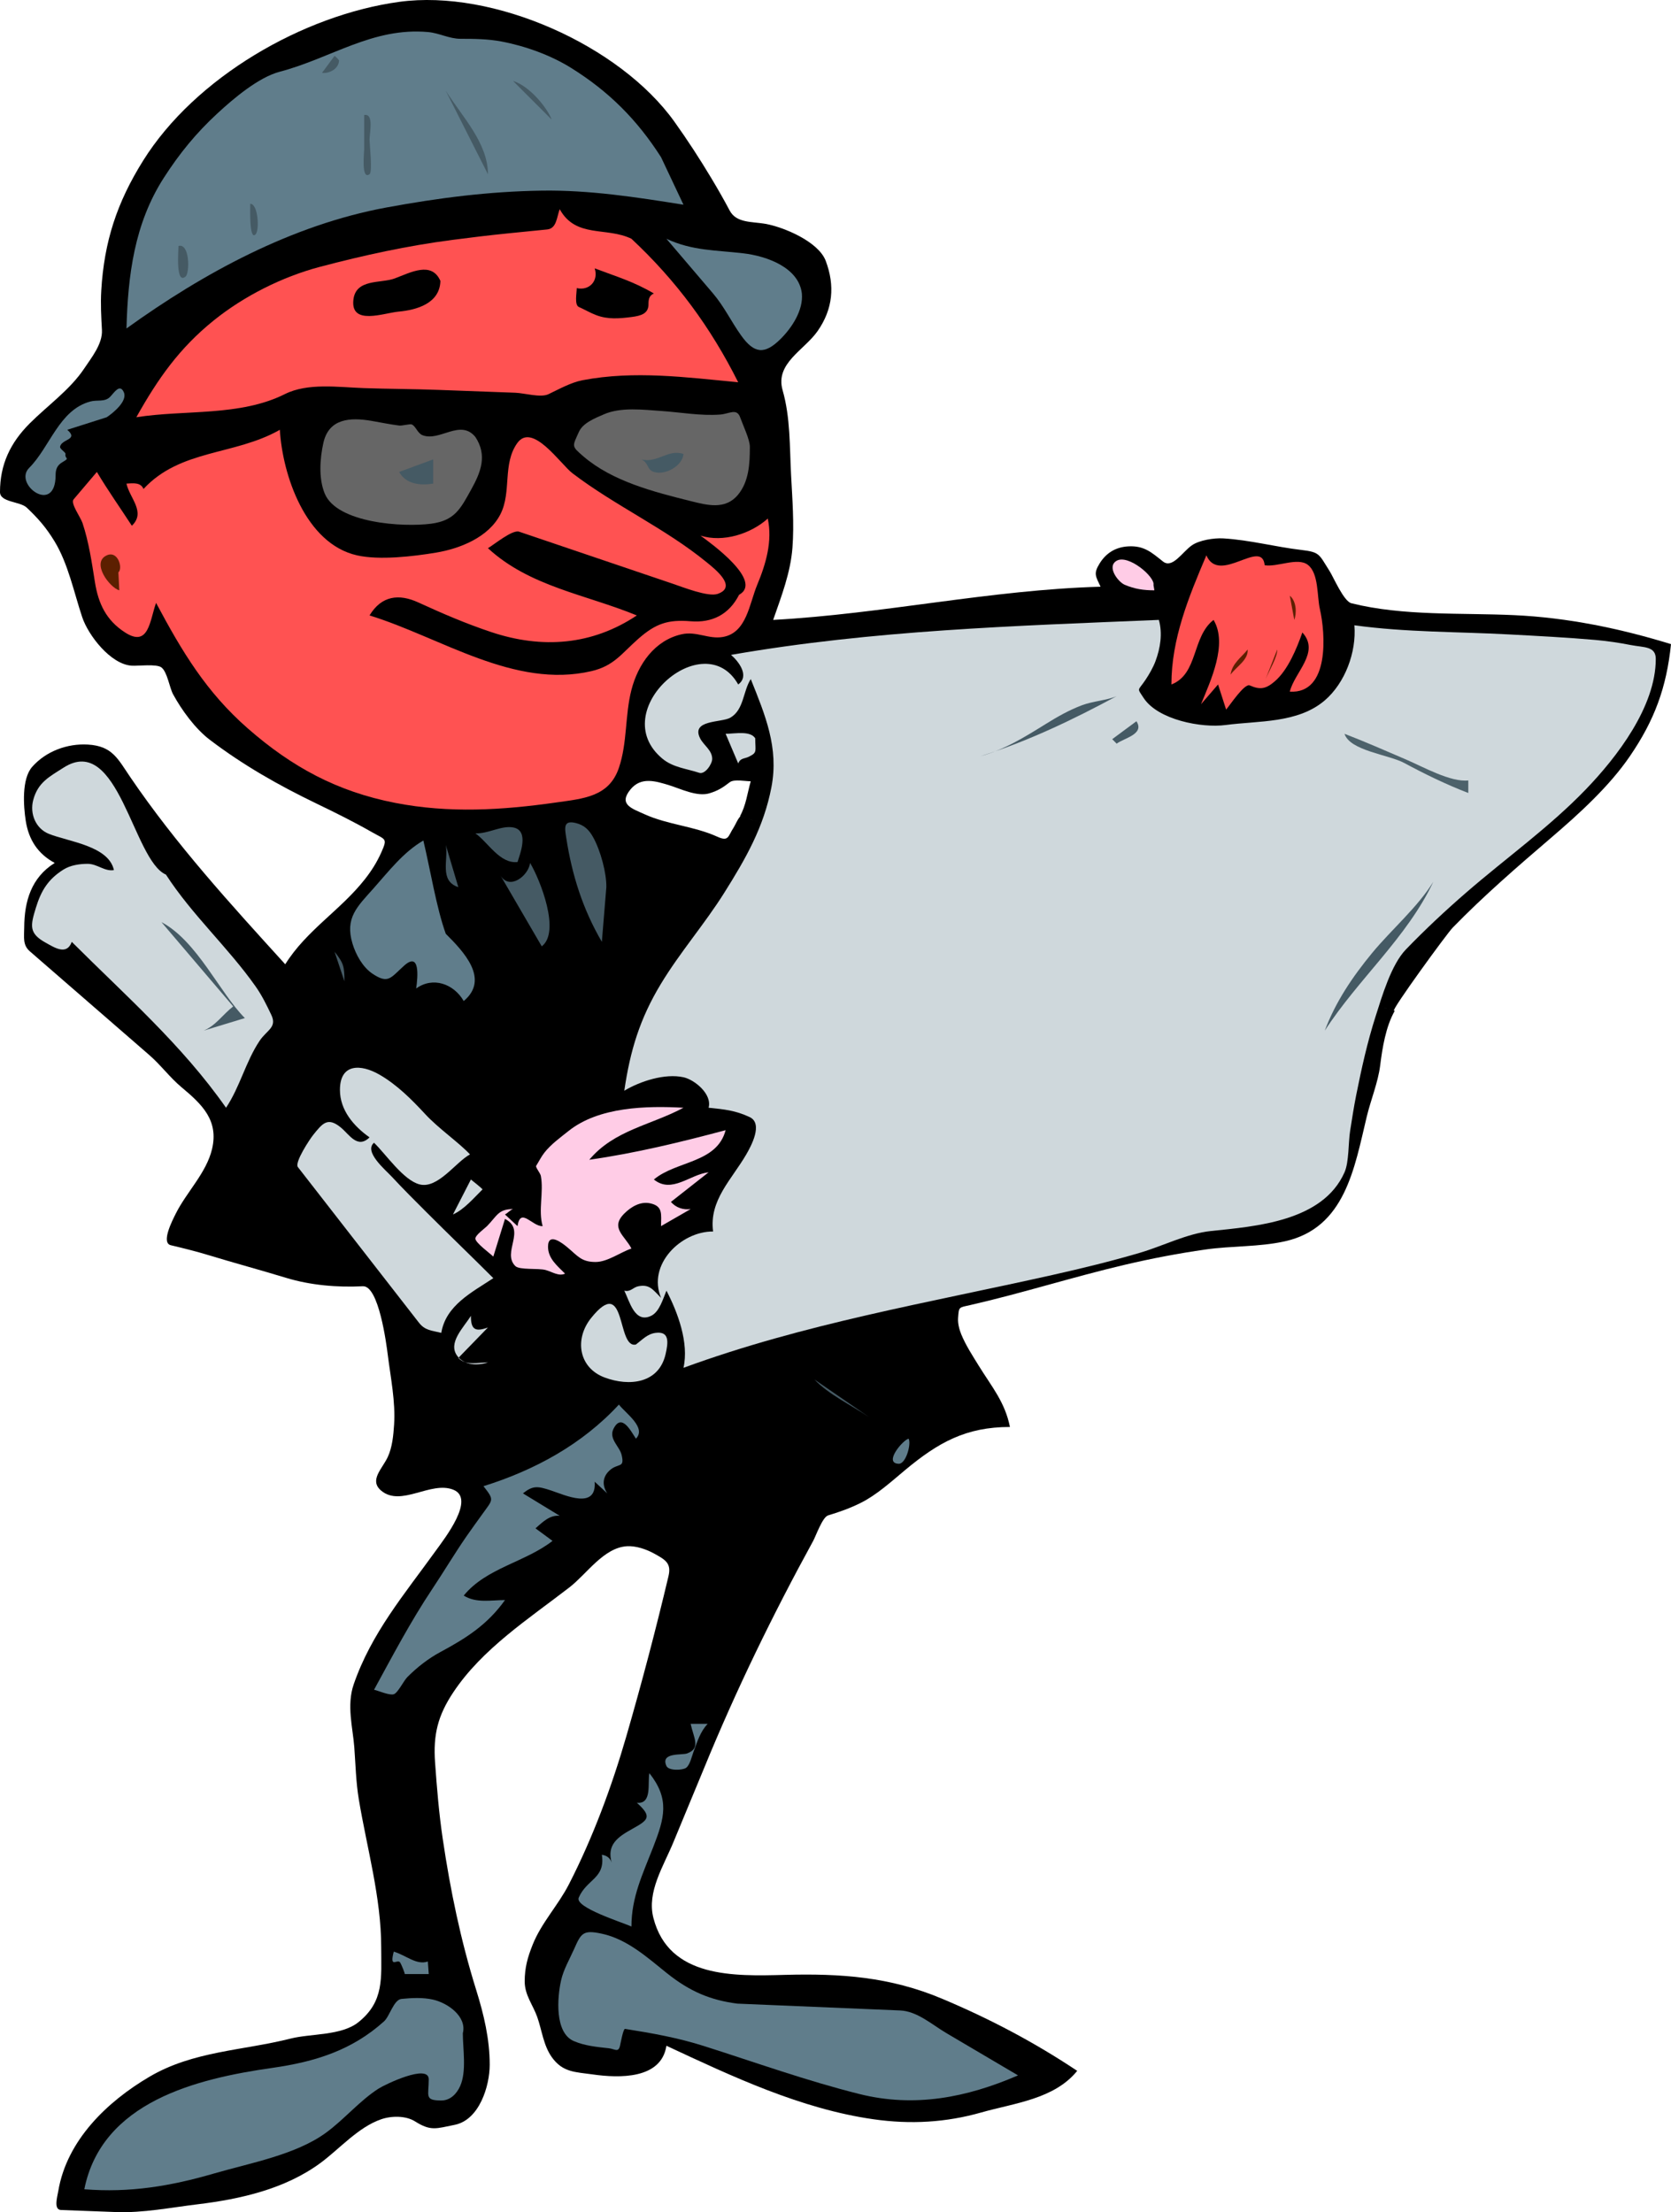 <?xml version="1.0" encoding="UTF-8" standalone="no"?>
<svg
   xmlns:dc="http://purl.org/dc/elements/1.1/"
   xmlns:cc="http://creativecommons.org/ns#"
   xmlns:rdf="http://www.w3.org/1999/02/22-rdf-syntax-ns#"
   xmlns:svg="http://www.w3.org/2000/svg"
   xmlns="http://www.w3.org/2000/svg"
   xmlns:sodipodi="http://sodipodi.sourceforge.net/DTD/sodipodi-0.dtd"
   xmlns:inkscape="http://www.inkscape.org/namespaces/inkscape"
   enable-background="new 0 0 186.3 246.686"
   viewBox="0 0 186.3 246.686"
   xml:space="preserve"
   id="svg2"
   version="1.1"
   inkscape:version="0.91 r13725"
   sodipodi:docname="technic.svg"><sodipodi:namedview
     pagecolor="#ffffff"
     bordercolor="#666666"
     borderopacity="1"
     objecttolerance="10"
     gridtolerance="10"
     guidetolerance="10"
     inkscape:pageopacity="0"
     inkscape:pageshadow="2"
     inkscape:window-width="2068"
     inkscape:window-height="1671"
     id="namedview112"
     showgrid="false"
     inkscape:zoom="6.1292492"
     inkscape:cx="93.150002"
     inkscape:cy="123.343"
     inkscape:window-x="0"
     inkscape:window-y="0"
     inkscape:window-maximized="0"
     inkscape:current-layer="svg2" /><defs
     id="defs4" /><path
     d="m186.3,71.827c-5.691-1.751-11.506-2.954-17.473-3.231-5.945-.276-12.366.12-18.161-1.327-.856-.214-1.99-2.901-2.451-3.623-1.169-1.833-1.042-2.077-3.114-2.319-2.939-.344-5.757-1.116-8.724-1.29-1.014-.059-2.676.188-3.523.793-1.058.756-2.151,2.618-3.202,1.777-1.292-1.034-2.115-1.775-3.852-1.681-1.396.076-2.47.723-3.199,1.9-.703,1.134-.459,1.405.1,2.6-12.274.341-24.257,3.039-36.5,3.7 .915-2.635 1.935-5.25 2.149-8.05 .204-2.664-.012-5.436-.152-8.1-.168-3.186-.066-6.391-.945-9.464-.855-2.994 2.407-4.455 3.897-6.586 1.719-2.458 1.95-5.073.912-7.833-.806-2.142-4.662-3.761-6.701-4.127-1.527-.274-3.257-.067-4.01-1.489-.646-1.221-1.333-2.421-2.044-3.606-1.3-2.168-2.642-4.234-4.11-6.29-6.109-8.552-20.192-14.806-30.667-13.377-10.744,1.467-22.77,8.426-28.571,17.708-2.917,4.667-4.345,9.009-4.669,14.492-.088,1.479-.007,2.912.075,4.39 .085,1.546-1.152,3.064-1.976,4.3-1.572,2.359-4.078,4.123-6.072,6.116-2.179,2.179-3.317,4.597-3.317,7.661 0,1.162 2.237,1.026 2.986,1.738 1.304,1.239 2.163,2.228 3.096,3.759 1.517,2.492 2.163,5.692 3.08,8.443 .676,2.029 3.173,5.283 5.534,5.421 .707.042 2.766-.22 3.304.195 .655.504.895,2.254 1.301,3 .964,1.769 2.469,3.836 4.086,5.065 3.724,2.831 7.655,5.066 11.865,7.098 2.101,1.014 4.19,2.046 6.216,3.205 1.53.874 1.758.65 1.04,2.266-.48,1.08-1.093,2.048-1.82,2.974-2.725,3.47-6.508,5.686-8.887,9.493-6.111-6.723-12.165-13.35-17.286-20.885-1.401-2.062-2.002-3.453-4.714-3.615-2.303-.138-4.697.754-6.219,2.492-1.18,1.348-.964,4.375-.713,6.004 .324,2.106 1.35,3.694 3.231,4.703-2.611,1.628-3.385,4.273-3.4,7.2-.005,1.06-.192,1.945.622,2.652l3.8,3.3 9.508,8.257c1.305,1.134 2.309,2.521 3.626,3.619 2.301,1.918 4.134,3.694 3.385,6.874-.627,2.659-2.835,4.789-4.041,7.197-.401.801-1.667,3.266-.556,3.53 1.413.336 2.823.686 4.212,1.108 2.864.874 5.752,1.65 8.616,2.523 2.74.836 5.737,1.09 8.58.945 1.78-.091 2.629,6.444 2.778,7.63 .322,2.578.878,5.233.705,7.834-.079,1.185-.2,2.497-.708,3.585-.619,1.324-2.101,2.589-.728,3.744 2.207,1.858 5.524-1.111 8.042-.104 2.502,1.002-.957,5.416-1.968,6.819-3.491,4.847-7.168,9.171-9.139,14.884-.811,2.352-.095,4.856.065,7 .142,1.893.181,3.885.506,5.834 .905,5.431 2.494,10.943 2.494,16.478 0,3.43.354,6.045-2.543,8.364-1.892,1.515-5.293,1.251-7.557,1.824-5.337,1.352-10.835,1.374-15.741,4.259-4.701,2.766-9.208,7.073-10.16,12.741-.109.648-.544,2.083.306,2.115l6.134.23c3.035.114 6.085-.503 9.094-.865 4.78-.576 9.763-1.71 13.689-4.604 2.147-1.581 4.193-3.983 6.776-4.877 1.141-.395 2.739-.417 3.777.237 1.765,1.114 2.346.798 4.42.383 2.757-.551 3.903-4.341 3.903-6.704 0-2.855-.654-5.602-1.5-8.316-1.736-5.569-2.884-11.107-3.737-16.877-.417-2.813-.652-5.667-.854-8.503-.221-3.082.294-5.223 2.042-7.846 3.233-4.852 8.408-8.186 12.955-11.701 1.909-1.477 3.806-4.42 6.395-4.573 .99-.059 2.144.33 3,.801 1.295.711 1.975,1.087 1.63,2.542-1.424,6.007-2.988,11.94-4.704,17.869-1.616,5.585-3.745,11.33-6.403,16.501-1.203,2.34-3.053,4.266-4.034,6.716-.564,1.41-.889,2.574-.889,4.096 0,1.537.916,2.604 1.4,3.976 .525,1.489.685,3.16 1.629,4.482 1.221,1.706 2.613,1.64 4.571,1.918 2.902.413 7.63.561 8.2-3.199 7.33,3.422 15.014,7.051 23.099,8.199 4.121.586 8.063.362 12.02-.764 3.675-1.045 8.114-1.475 10.682-4.637-4.826-3.212-9.73-5.795-15.061-8.04-5.814-2.45-11.316-2.829-17.537-2.662-5.664.152-12.924.372-14.653-6.347-.752-2.923 1.132-5.763 2.253-8.504s2.273-5.457 3.393-8.193c3.547-8.672 7.662-17.125 12.162-25.339 .31-.564 1.036-2.659 1.669-2.853 1.303-.396 2.438-.795 3.653-1.403 1.775-.888 3.405-2.379 4.928-3.648 3.704-3.089 6.789-4.81 11.692-4.81-.56-2.791-2.036-4.489-3.483-6.836-.704-1.143-1.422-2.237-1.938-3.477-.219-.524-.403-1.239-.363-1.807 .093-1.305.061-1.177 1.316-1.463 5.801-1.324 11.473-3.14 17.266-4.5 2.989-.702 5.964-1.271 9.004-1.705 2.933-.419 5.965-.272 8.849-.913 6.711-1.489 7.753-8.158 9.13-13.904 .442-1.842 1.264-3.838 1.494-5.688 .246-1.981.627-4.35 1.625-6.107-24.306-7.225-48.611-14.45-72.917-21.675-.17-.051-.65,1.027-.782,1.225-.65.975-.526,1.62-1.828,1.028-2.59-1.178-5.525-1.33-8.101-2.5-1.416-.644-2.962-1.086-1.571-2.778 1.169-1.421 2.774-.931 4.297-.463 1.284.395 3.131,1.324 4.506.9 .96-.296 1.461-.618 2.261-1.234 .478-.367 1.738-.104 2.336-.104-.38,1.326-.52,2.672-1.201,3.9 24.306,7.225 48.611,14.45 72.917,21.675-.29-.086 5.885-8.577 6.551-9.259 3.481-3.573 7.209-6.795 10.996-10.041 3.091-2.65 6.451-5.7 8.753-9.07 2.74-4.005 4.089-7.657 4.585-12.501"
     fill-rule="evenodd"
     id="path6" /><path
     d="m73.7,17.527 2.5,5.3c-5.25-.837-10.455-1.648-15.789-1.569-5.897.087-11.533.811-17.329,1.88-10.556,1.948-20.386,7.301-28.981,13.489 .16-5.926.877-11.686 4.161-16.796 1.749-2.721 3.6-4.991 5.978-7.186 1.79-1.652 4.573-4.022 6.954-4.648 5.728-1.507 10.37-4.982 16.538-4.422 1.261.114 2.343.752 3.624.752 1.515,0 3.05.017 4.546.3 2.669.505 5.5,1.525 7.803,2.965 4.201,2.626 7.328,5.766 9.995,9.935"
     fill="#ff7f00"
     id="path8"
     style="fill:#607d8b;fill-opacity:1" /><path
     d="m37.801,6.727c-.013.914-1.044,1.5-1.9,1.4l1.4-1.9c.232.156.505.514.5.5"
     fill="#5c1f00"
     id="path10"
     style="fill:#455a64;fill-opacity:1" /><path
     d="m61.5,13.327-4.3-4.3c1.848.559 3.818,3.003 4.3,4.3"
     fill="#5c1f00"
     id="path12"
     style="fill:#455a64;fill-opacity:1" /><path
     d="m54.4,19.427-4.7-9.3c1.834,2.886 4.7,5.821 4.7,9.3"
     fill="#5c1f00"
     id="path14"
     style="fill:#455a64;fill-opacity:1" /><path
     d="m40.601,12.827c1.115-.213.6,1.999.6,2.752 0,.457.349,3.591 0,3.848-.947.695-.6-2.44-.6-2.752v-3.848"
     fill="#5c1f00"
     id="path16"
     style="fill:#455a64;fill-opacity:1" /><path
     d="m31.2,14.227-2.676,5.749 2.676-5.749"
     fill="#5c1f00"
     id="path18" /><path
     d="m27.9,22.727c.874-.022 1.047,2.916.6,3.4-.729.788-.6-2.996-.6-3.4"
     fill="#5c1f00"
     id="path20"
     style="fill:#455a64;fill-opacity:1" /><path
     d="m70.4,26.626c4.999,4.667 8.842,9.885 11.9,16-5.795-.551-11.571-1.329-17.344-.229-1.31.25-2.623.998-3.816,1.563-.867.411-2.671-.127-3.694-.165l-8.596-.318c-2.767-.103-5.534-.104-8.3-.2-2.833-.098-6.233-.608-8.783.667-5.03,2.516-11.141,1.726-16.567,2.583 2.405-4.294 4.791-7.705 8.655-10.815 3.354-2.701 7.62-4.848 11.803-5.953 4.915-1.298 9.752-2.355 14.795-3.009 2.069-.269 4.145-.522 6.22-.73l4.337-.434c1.04-.104 1.057-1.342 1.39-2.259 1.809,3.268 5.192,1.938 8,3.299"
     fill="#ffcce6"
     id="path22"
     style="fill:#ff5252;fill-opacity:1" /><path
     d="m89.4,32.727c.173,1.855-1.092,3.791-2.345,5.044-1.811,1.812-2.975,1.669-4.426-.363-1.136-1.591-1.879-3.215-3.161-4.718l-5.168-6.063c2.883,1.346 5.489,1.257 8.577,1.621 2.614.307 6.185,1.58 6.523,4.479"
     fill="#ff7f00"
     id="path24"
     style="fill:#607d8b;fill-opacity:1" /><path
     d="m19.9,27.427c1.268-.339 1.259,2.998.8,3.4-1.146,1.004-.8-2.972-.8-3.4"
     fill="#5c1f00"
     id="path26"
     style="fill:#455a64;fill-opacity:1" /><path
     d="m49.101,31.327c-.068,2.494-2.602,3.236-4.686,3.426-1.616.147-5.345,1.589-5.015-1.326 .269-2.377 3.064-1.799 4.608-2.378 1.769-.663 4.115-1.954 5.093.278"
     id="path28" /><path
     d="m72.9,32.727c-.527.229-.6.643-.6,1.2 0,1.028-.787,1.286-1.908,1.426-1.343.168-2.599.284-3.9-.204-.681-.255-1.294-.623-1.958-.918-.509-.227-.233-1.577-.233-2.104 1.404.327 2.456-.823 2-2.2 2.393.904 4.35,1.47 6.599,2.8"
     id="path30" /><path
     d="m11.9,46.527-4.4,1.4c1.322,1.149-.677,1.013-.8,1.9-.035.253.637.6.601.8-.104.573.562.393-.319.896-.604.345-.782.801-.782,1.454 0,4.532-4.763,1.014-2.95-.8 2.321-2.323 3.33-6.453 6.8-7.4 .795-.217 1.619.081 2.213-.513 .463-.464 1.084-1.529 1.537-.537 .459,1.003-1.207,2.333-1.9,2.8"
     fill="#ff7f00"
     id="path32"
     style="fill:#607d8b;fill-opacity:1" /><path
     d="m83.601,49.827c0,1.838-.084,3.86-1.331,5.355-1.416,1.7-3.44,1.152-5.307.685-4.046-1.011-8.66-2.179-11.909-4.965-1.38-1.184-1.244-1.099-.513-2.742 .455-1.023 1.855-1.551 2.792-1.961 1.886-.826 4.376-.506 6.367-.373 2.186.147 4.405.566 6.601.4 1.006-.076 1.838-.748 2.218.31 .347.964 1.077,2.47 1.082,3.291"
     fill="#666"
     id="path34" /><path
     d="m53,48.727c1.343,2.045.624,3.898-.47,5.867-1.186,2.134-1.819,3.452-4.457,3.804-3.115.416-10.511-.05-11.873-3.37-.694-1.694-.531-3.913-.148-5.634 .604-2.715 2.948-2.875 5.349-2.466 1.042.178 2.058.395 3.108.526 .311.039 1.199-.203 1.392-.126 .449.179.644.982 1.2,1.2 1.927.754 4.213-1.854 5.899.199"
     fill="#666"
     id="path36" /><path
     d="m82.4,66.327c2.746-1.528-3.198-5.794-4.299-6.6 2.521.792 5.591-.192 7.5-1.9 .534,2.526-.207,5.054-1.18,7.388-.882,2.117-1.172,5.349-3.821,5.813-1.599.28-2.942-.672-4.601-.3-3.012.675-4.864,3.339-5.6,6.2-.734,2.854-.443,5.886-1.4,8.7-1.1,3.233-3.954,3.422-6.988,3.856-6.038.862-11.938,1.22-17.961.044-6.458-1.26-11.491-3.986-16.413-8.292-4.645-4.064-7.35-8.593-10.237-14.008-.705,1.963-.803,5.005-3.445,3.306-2.097-1.347-2.99-3.192-3.376-5.646-.346-2.193-.676-4.45-1.378-6.56-.225-.675-1.372-2.198-.993-2.645l2.593-3.056c1.221,2.055 2.598,3.995 3.899,6 1.594-1.521-.247-3.071-.6-4.7 .724-.039 1.58-.171 1.899.6 4.115-4.458 10.174-3.728 15.2-6.6 .296,5.006 2.84,12.694 8.601,14 2.509.569 6.279.118 8.8-.3 2.672-.443 5.892-1.712 7.2-4.3 1.259-2.492.202-5.583 1.871-7.918 1.684-2.359 4.821,2.352 6.157,3.369 4.763,3.627 10.336,6.138 14.967,9.927 .908.744 3.481,2.749 1.205,3.523-1.059.36-3.836-.743-4.989-1.133l-12.645-4.285-4.487-1.521c-.752-.255-2.776,1.434-3.479,1.839 4.645,4.289 10.917,5.16 16.6,7.5-4.979,3.321-10.541,3.753-16.222,1.859-2.824-.941-5.439-2.07-8.137-3.307-2.154-.987-4.094-.777-5.441,1.448 7.936,2.442 16.13,8.219 24.751,6.208 2.515-.586 3.371-1.989 5.242-3.626 1.908-1.669 3.268-2.144 5.808-1.932 2.368.196 4.268-.729 5.399-2.951"
     fill="#ffcce6"
     id="path38"
     style="fill:#ff5252;fill-opacity:1" /><path
     d="m76.2,50.626c-.096,1.327-2.052,2.409-3.3,2-.824-.27-.522-.985-1.4-1.4 1.793.461 3.016-1.2 4.7-.6"
     fill="#5c1f00"
     id="path40"
     style="fill:#455a64;fill-opacity:1" /><path
     d="m48.301,53.927c-1.433.23-3.034.082-3.801-1.3l3.801-1.4v2.7"
     fill="#5c1f00"
     id="path42"
     style="fill:#455a64;fill-opacity:1" /><path
     d="m13.2,63.827 .101,2c-1.078-.296-3.173-3.092-1.4-3.9 1.259-.574 1.825,1.447 1.299,1.9"
     fill="#5c1f00"
     id="path44" /><path
     d="m141,63.027c1.4.242 3.656-.912 4.801-.05 1.242.935 1.023,3.52 1.354,4.947 .61,2.639 1.133,9.465-3.354,9.203 .524-2.17 3.415-4.39 1.4-6.6-.631,1.794-1.609,4.191-3.082,5.456-.97.832-1.614.969-2.784.448-.582-.258-2.191,2.18-2.634,2.696l-.9-2.8-1.9,2.2c1.051-2.578 3.014-6.699 1.4-9.4-2.441,1.893-1.691,6.027-4.699,7.2 0-5.096 1.928-9.77 3.898-14.4 1.441,3.319 6.189-1.955 6.5,1.1"
     fill="#ffcce6"
     id="path46"
     style="fill:#ff5252;fill-opacity:1" /><path
     d="m128.601,65.227 .1.6c-1.2,0-2.205-.144-3.318-.623-.715-.307-2.046-2.016-.883-2.677 1.296-.737 4.298,1.804 4.101,2.7"
     fill="#ffcce6"
     id="path48" /><path
     d="m144.3,69.126-.5-2.7c.768.635.768,1.974.5,2.7"
     fill="#5c1f00"
     id="path50" /><path
     d="m129.201,69.126c.431,1.52.162,3.163-.378,4.608-.265.707-.701,1.463-1.122,2.092-.848,1.265-.963.83-.201,2 1.593,2.448 6.481,3.376 9.145,3.021 3.662-.489 8.051-.173 11.05-2.743 2.259-1.937 3.552-5.372 3.306-8.378 5.767.795 11.488.707 17.285,1.021 3.198.173 6.392.333 9.582.614 1.313.116 2.641.31 3.934.565 1.462.288 2.801.104 2.801,1.55 0,5.317-4.313,10.931-7.801,14.55-4.07,4.224-8.884,7.646-13.304,11.477-2.353,2.039-4.59,4.131-6.753,6.37-1.639,1.696-2.671,5.246-3.378,7.46-.929,2.905-1.571,5.819-2.169,8.808-.265,1.321-.462,2.651-.675,3.981-.206,1.281-.11,3.446-.622,4.604-2.426,5.483-9.892,6.022-14.907,6.548-2.662.279-5.36,1.68-7.949,2.438-3.22.943-6.418,1.724-9.693,2.459-13.927,3.124-27.697,5.422-41.15,10.356 .624-2.795-.635-6.169-1.899-8.602-.374.872-.771,2.352-1.7,2.801-1.839.89-2.406-1.611-3-2.801 .722.171.962-.385 1.6-.5 1.226-.222 1.567.367 2.5,1.301-1.561-3.693 2.213-7.426 5.8-7.4-.462-3.481 2.06-5.771 3.701-8.6 .527-.91 1.911-3.437.374-4.159-1.577-.741-2.828-.866-4.575-1.041 .416-1.531-1.583-3.134-2.8-3.4-2.091-.458-4.839.448-6.6,1.5 .652-4.47 1.729-8.023 4.077-11.907 2.14-3.54 4.872-6.667 7.063-10.155 2.407-3.834 4.405-7.309 5.264-11.786 .844-4.406-.697-8.037-2.303-12.051-.866,1.326-.76,3.435-2.282,4.304-.999.571-4.411.212-3.369,2.296 .394.788 1.35,1.323 1.35,2.3 0,.562-.794,1.769-1.45,1.55-1.398-.467-2.915-.586-4.106-1.58-6.39-5.329 4.643-15.008 8.456-8.271 1.293-.947.064-2.551-.8-3.3 15.845-2.756 31.665-3.231 47.698-3.9"
     fill="#f0e8c4"
     id="path52"
     style="fill:#cfd8dc;fill-opacity:1" /><path
     d="m139.101,72.427c.102,1.161-1.305,1.95-1.9,2.8 .157-1.248 1.188-1.902 1.9-2.8"
     fill="#5c1f00"
     id="path54" /><path
     d="m142.4,72.427-1.299,3.3c.387-.913 1.346-2.523 1.299-3.3"
     fill="#5c1f00"
     id="path56" /><path
     d="m124.5,77.626c-4.858,2.619-9.932,5.054-15.199,6.7 2.656-.708 4.979-2.157 7.301-3.6 1.299-.807 2.604-1.551 4.036-2.088 1.211-.454 2.838-.556 3.862-1.012"
     fill="#5c1f00"
     id="path58"
     style="fill:#455a64;fill-opacity:1" /><path
     d="m124.5,82.927-.5-.5 2.701-2c.947,1.459-1.419,1.883-2.201,2.5"
     fill="#5c1f00"
     id="path60"
     style="fill:#455a64;fill-opacity:1" /><path
     d="m84.201,82.327c0,1.461.26,1.572-.7,2.05-.516.256-.937.125-1.2.75l-1.4-3.3c1.105-.014 2.742-.363 3.3.5"
     fill="#f0e8c4"
     id="path62"
     style="fill:#cfd8dc;fill-opacity:1" /><path
     d="m163.701,87.027v1.4c-2.449-.941-4.842-2.107-7.15-3.35-1.729-.931-6.05-1.355-6.65-3.25 2.305.886 4.581,1.89 6.847,2.862 1.935.831 4.988,2.557 6.953,2.338"
     fill="#5c1f00"
     id="path64"
     style="fill:#455a64;fill-opacity:0.941" /><path
     d="m18.5,97.527c2.923,4.514 6.901,8.083 9.99,12.459 .7.992 1.242,2.095 1.761,3.191 .662,1.397-.502,1.68-1.306,2.883-1.561,2.338-2.174,5.112-3.745,7.466-4.9-7.003-11.191-12.494-17.2-18.5-.558,1.559-1.947.624-2.899.1-1.918-1.057-1.706-1.92-1.101-3.9 .581-1.898 1.357-3.187 3.093-4.271 .764-.477 1.79-.629 2.673-.629 1.082,0 1.882.87 2.934.7-.584-2.709-5.063-3.166-7.244-4.038-1.497-.598-2.147-2.271-1.756-3.761 .52-1.98 1.783-2.601 3.393-3.631 6.118-3.915 7.744,10.359 11.407,11.931"
     fill="#f0e8c4"
     id="path66"
     style="fill:#cfd8dc;fill-opacity:1" /><path
     d="m67.601,98.927c-.167,2.033-.333,4.067-.5,6.1-2.129-3.65-3.33-7.446-3.969-11.597-.168-1.091-.36-2.01 1.076-1.651 .928.232 1.459.749 1.922,1.582 .839,1.51 1.5,4.014 1.471,5.566"
     fill="#dfbfbf"
     id="path68"
     style="fill:#455a64;fill-opacity:1" /><path
     d="m57.7,96.126c-1.981.215-3.288-2.205-4.7-3.2 1.419.071 2.912-.918 4.25-.65 1.783.358.708,2.994.45,3.85"
     fill="#dfbfbf"
     id="path70"
     style="fill:#455a64;fill-opacity:1" /><path
     d="m49.7,104.126c1.954,1.951 4.94,5.044 2,7.5-1.107-1.917-3.428-2.756-5.3-1.4 .184-1.292.448-4.146-1.341-2.548-1.508,1.347-1.746,2.091-3.525.904-1.095-.73-1.861-2.125-2.233-3.356-.868-2.867.527-4.121 2.324-6.141 1.7-1.91 3.335-4.059 5.575-5.359 .793,3.329 1.459,7.513 2.5,10.4"
     fill="#9f4040"
     id="path72"
     style="fill:#607d8b;fill-opacity:1" /><path
     d="m51.101,98.927c-2.163-.702-1.088-3.064-1.4-4.7 .466,1.566.933,3.133 1.4,4.7"
     fill="#9f4040"
     id="path74"
     style="fill:#455a64;fill-opacity:1" /><path
     d="m60.4,105.527-4.6-7.9c1.016,1.695 3.127.016 3.3-1.4 1.136,1.898 3.421,7.695 1.3,9.3"
     fill="#dfbfbf"
     id="path76"
     style="fill:#455a64;fill-opacity:1" /><path
     d="m159.8,98.327c-2.929,6.218-8.384,10.854-12.1,16.6 1.202-3.208 3.091-6.001 5.263-8.641 2.15-2.612 5.095-5.119 6.837-7.959"
     fill="#5c1f00"
     id="path78"
     style="fill:#455a64;fill-opacity:1" /><path
     d="m27.301,113.527-4.601,1.4c1.354-.551 2.165-1.833 3.3-2.7l-8-9.4c3.991,2.112 6.501,7.904 9.301,10.7"
     fill="#5c1f00"
     id="path80"
     style="fill:#455a64;fill-opacity:1" /><path
     d="m38.4,109.427-1.1-3.3c1.026,1.305 1.1,1.648 1.1,3.3"
     fill="#9f4040"
     id="path82"
     style="fill:#455a64;fill-opacity:1" /><path
     d="m52.4,128.727c-1.607.877-3.582,3.855-5.608,3.349-1.811-.453-3.769-3.372-5.092-4.648-1.171.994 1.263,3.014 1.997,3.804 1.267,1.365 2.583,2.675 3.9,3.992 2.451,2.453 4.951,4.853 7.403,7.305-2.372,1.573-5.293,3.02-5.8,6.1-1.118-.279-1.815-.263-2.495-1.137l-3.235-4.159-8.45-10.865-1.809-2.325c-.399-.514 1.331-3.117 1.689-3.564 1.063-1.327 1.629-2.056 3.1-.85 .942.772 1.847,2.424 3.2,1.1-1.761-1.243-3.3-3.03-3.3-5.292 0-2.999 2.37-2.876 4.4-1.707 1.951,1.124 3.588,2.762 5.1,4.399 1.493,1.615 3.743,3.155 5,4.498"
     fill="#f0e8c4"
     id="path84"
     style="fill:#cfd8dc;fill-opacity:1" /><path
     d="m76.2,123.526c-3.626,1.946-7.728,2.486-10.5,5.8 5.146-.732 10.181-1.962 15.2-3.299-.977,3.697-5.482,3.392-8,5.5 2.012,1.624 4.042-.587 6.1-.801l-4.199,3.301c.556.638 1.362.911 2.199.799l-3.3,1.9c0-1.298.261-2.249-1.25-2.55-1.081-.216-2.102.402-2.85,1.15-1.607,1.606.07,2.464.8,3.899-1.245.422-2.664,1.5-4,1.5-1.567,0-1.97-.651-3.1-1.6-.551-.463-2.2-1.789-2.2-.101 0,1.315 1.041,2.14 1.899,3.001-.691.324-1.411-.19-2.15-.4-.814-.231-2.929.02-3.4-.451-1.521-1.521 1.271-4.021-1.149-5.25l-1.301,4.201c-.367-.367-1.975-1.526-2-2-.021-.388 1.063-1.156 1.301-1.4 1.126-1.154 1.255-1.9 2.899-1.9-.328.107-.587.446-.899.6l1.399,1.301c.318-2.188 1.673.078 2.8,0-.509-1.784.138-3.773-.199-5.6-.056-.304-.618-.973-.526-1.118 .303-.485.573-1.032.926-1.481 .734-.935 1.769-1.676 2.688-2.411 3.387-2.708 8.724-2.816 12.812-2.59"
     fill="#ffcce6"
     id="path86" /><path
     d="m53.801,132.627c-.963.947-2.042,2.237-3.301,2.799l2-3.898c.384.301 1.192.959 1.301,1.099"
     fill="#f0e8c4"
     id="path88"
     style="fill:#cfd8dc;fill-opacity:1" /><path
     d="m70.9,149.926c.712-.53 1.268-1.18 2.2-1.299 1.553-.198 1.414,1.052 1.1,2.4-.753,3.23-4.019,3.614-6.792,2.577-2.884-1.077-3.396-4.27-1.507-6.628 3.995-4.99 2.815,3.47 4.999,2.95"
     fill="#f0e8c4"
     id="path90"
     style="fill:#cfd8dc;fill-opacity:1" /><path
     d="m54.4,148.027-3.3,3.398c.847.901 2.19.5 3.3.5-1.144.364-2.604.335-3.4-.699-1.14-1.48.723-3.217 1.5-4.5 0,1.475.421,1.846 1.9,1.301"
     fill="#f0e8c4"
     id="path92"
     style="fill:#cfd8dc;fill-opacity:1" /><path
     d="m50.5,154.627c-1.96,0-3.715.11-4.1,2.4-.348,2.071.8,4.397.8,6.499 0,1.188-1.04,1.795-1.522.508-.293-.785-.478-1.642-.478-2.475 0-1.845.084-3.909-.2-5.733 1.855,0 1.656-.719 1.301-2.4-.299-1.414-.826-2.836-1.301-4.199 1.607,1.607 3.744,4.488 5.5,5.4"
     fill="#9f4040"
     id="path94"
     style="fill:#607d8b;fill-opacity:0" /><path
     d="m90.8,153.826 6.1,4.201c-1.936-1.3-4.55-2.548-6.1-4.201"
     fill="#9f4040"
     id="path96"
     style="fill:#455a64;fill-opacity:1" /><path
     d="m70.9,160.426c-.535-.782-1.582-2.927-2.5-1.1-.558,1.109.67,1.957.9,2.9 .388,1.591-.419.842-1.4,1.801-.732.716-.771,1.627-.2,2.5l-1.399-1.301c.238,3.162-3.302,1.497-4.867.978-1.502-.498-2.022-.562-3.133.323l4.1,2.5c-1.124-.114-1.917.722-2.7,1.398l1.9,1.4c-3.061,2.386-7.398,3.021-9.9,6.1 1.394.871 3.045.5 4.601.5-1.946,2.726-4.281,4.223-7.197,5.791-1.362.732-2.592,1.698-3.681,2.787-.425.424-1.059,1.771-1.522,1.922-.48.156-1.689-.384-2.2-.5 2.06-3.775 4.09-7.635 6.478-11.215 1.298-1.946 2.493-3.959 3.822-5.885 .585-.848 1.198-1.678 1.797-2.516 1.164-1.629 1.337-1.513.103-3.084 5.714-1.786 11.005-4.665 15.1-9.1 .743.971 3.106,2.57 1.898,3.801"
     fill="#9f4040"
     id="path98"
     style="fill:#607d8b;fill-opacity:1" /><path
     d="m101.3,160.426c.32.535-.279,2.826-1.1,2.801-1.74-.054.452-2.643 1.1-2.801"
     fill="#9f4040"
     id="path100"
     style="fill:#607d8b;fill-opacity:1" /><path
     d="m78.9,192.227c-.836.875-1.163,2.001-1.578,3.107-.178.473-.397,1.483-.823,1.793-.396.289-1.951.351-2.199-.201-.696-1.548 1.723-1.185 2.3-1.398 1.571-.582.74-1.715.399-3.301h1.901"
     fill="#9f4040"
     id="path102"
     style="fill:#607d8b;fill-opacity:1" /><path
     d="m70.4,214.826c-1.146-.507-6.341-2.135-5.877-3.219 .89-2.08 2.989-2.127 2.578-4.781 .534.071.954.379 1.1.9-.581-2.018.67-2.883 2.267-3.771 1.789-.994 2.3-1.342.533-2.929 1.752.192 1.173-2.283 1.4-3.301 2.288,2.914 1.691,4.991.418,8.268-1.168,3.005-2.419,5.549-2.419,8.833"
     fill="#9f4040"
     id="path104"
     style="fill:#607d8b;fill-opacity:1" /><path
     d="m82.201,223.426 18.154.761c1.898.08 3.546,1.574 5.147,2.52l7.997,4.72c-5.68,2.454-11.499,3.624-17.674,2.081-5.893-1.473-11.567-3.516-17.351-5.356-2.899-.923-5.793-1.435-8.788-1.91-.207-.033-.506,1.664-.568,1.911-.19.761-.576.323-1.252.249-1.327-.147-2.646-.266-3.885-.796-2.17-.927-1.847-4.884-1.433-6.744 .275-1.24.937-2.35 1.448-3.5 .792-1.781.977-2.192 3.104-1.733 2.835.611 5.057,2.644 7.25,4.399 2.603,2.082 4.902,3.013 7.851,3.398"
     fill="#a84a0a"
     id="path106"
     style="fill:#607d8b;fill-opacity:1" /><path
     d="m47.7,218.727 .101,1.4h-2.681c.058,0-.352-1.061-.52-1.301-.299-.429-1.206.759-.7-1.199 1.371.406 2.536,1.543 3.8,1.1"
     fill="#9f4040"
     id="path108"
     style="fill:#607d8b;fill-opacity:1" /><path
     d="m51.601,226.727c0,1.775.44,4.242-.3,5.898-.388.868-1.109,1.602-2.093,1.602-1.918,0-1.407-.508-1.407-2.363 0-1.771-4.862.567-5.607,1.046-2.111,1.357-3.803,3.411-5.837,4.902-3.38,2.478-8.498,3.391-12.489,4.554-4.86,1.416-9.403,2.167-14.467,1.76 1.952-9.767 12.54-12.337 20.963-13.535 4.748-.676 8.858-1.951 12.451-5.187 .633-.57 1.083-2.417 1.945-2.503 1.154-.115 2.373-.179 3.507.075 1.644.367 3.807,1.887 3.334,3.751"
     fill="#a84a0a"
     id="path110"
     style="fill:#607d8b;fill-opacity:1" /></svg>
